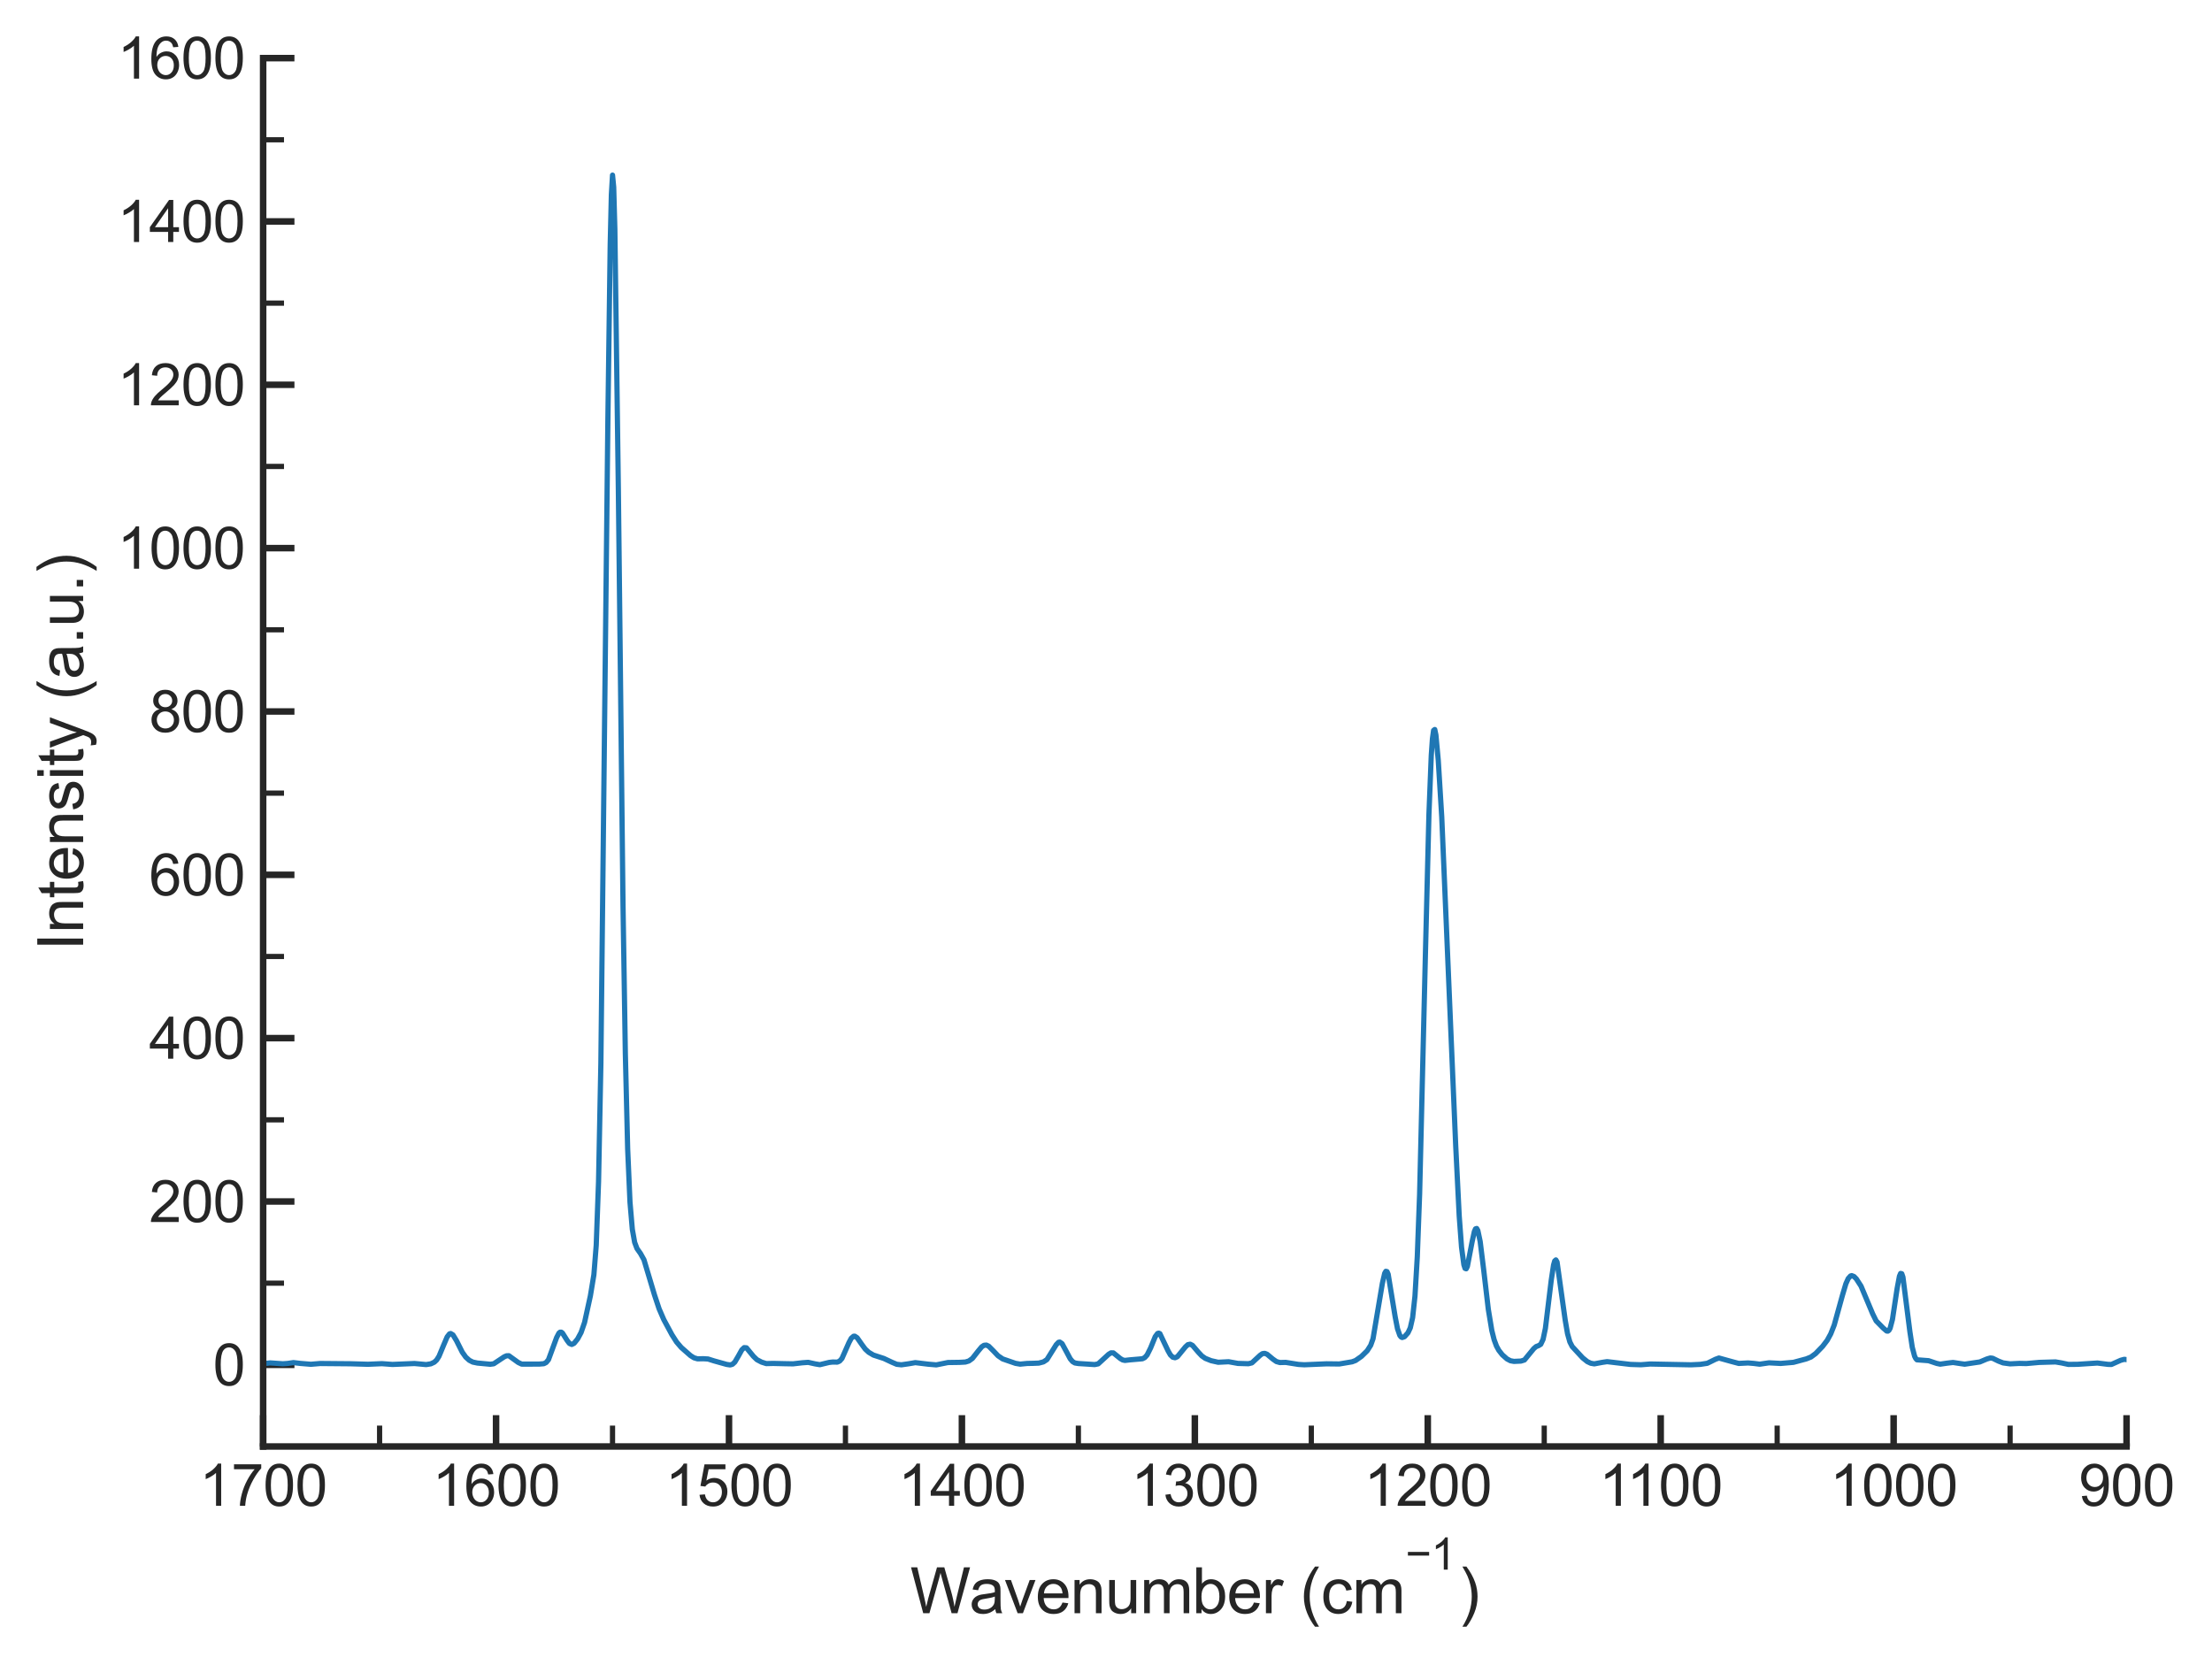 <?xml version="1.0" encoding="utf-8" standalone="no"?>
<!DOCTYPE svg PUBLIC "-//W3C//DTD SVG 1.1//EN"
  "http://www.w3.org/Graphics/SVG/1.1/DTD/svg11.dtd">
<svg xmlns:xlink="http://www.w3.org/1999/xlink" width="423.925pt" height="319.169pt" viewBox="0 0 423.925 319.169" xmlns="http://www.w3.org/2000/svg" version="1.1">
 <defs>
  <style type="text/css">*{stroke-linejoin: round; stroke-linecap: butt}</style>
 </defs>
 <g id="figure_1">
  <g id="patch_1">
   <path d="M 0 319.169 
L 423.925 319.169 
L 423.925 0 
L 0 0 
z
" style="fill: #ffffff"/>
  </g>
  <g id="axes_1">
   <g id="patch_2">
    <path d="M 50.429 277.249 
L 407.549 277.249 
L 407.549 11.137 
L 50.429 11.137 
z
" style="fill: #ffffff"/>
   </g>
   <g id="matplotlib.axis_1">
    <g id="xtick_1">
     <g id="line2d_1">
      <defs>
       <path id="m5257a12d39" d="M 0 0 
L 0 -6 
" style="stroke: #262626; stroke-width: 1.25"/>
      </defs>
      <g>
       <use xlink:href="#m5257a12d39" x="407.549" y="277.249" style="fill: #262626; stroke: #262626; stroke-width: 1.25"/>
      </g>
     </g>
     <g id="text_1">
      <!-- 900 -->
      <g style="fill: #262626" transform="translate(398.374 288.622) scale(0.11 -0.11)">
       <defs>
        <path id="ArialMT-39" d="M 350 1059 
L 891 1109 
Q 959 728 1153 556 
Q 1347 384 1650 384 
Q 1909 384 2104 503 
Q 2300 622 2425 820 
Q 2550 1019 2634 1356 
Q 2719 1694 2719 2044 
Q 2719 2081 2716 2156 
Q 2547 1888 2255 1720 
Q 1963 1553 1622 1553 
Q 1053 1553 659 1965 
Q 266 2378 266 3053 
Q 266 3750 677 4175 
Q 1088 4600 1706 4600 
Q 2153 4600 2523 4359 
Q 2894 4119 3086 3673 
Q 3278 3228 3278 2384 
Q 3278 1506 3087 986 
Q 2897 466 2520 194 
Q 2144 -78 1638 -78 
Q 1100 -78 759 220 
Q 419 519 350 1059 
z
M 2653 3081 
Q 2653 3566 2395 3850 
Q 2138 4134 1775 4134 
Q 1400 4134 1122 3828 
Q 844 3522 844 3034 
Q 844 2597 1108 2323 
Q 1372 2050 1759 2050 
Q 2150 2050 2401 2323 
Q 2653 2597 2653 3081 
z
" transform="scale(0.016)"/>
        <path id="ArialMT-30" d="M 266 2259 
Q 266 3072 433 3567 
Q 600 4063 929 4331 
Q 1259 4600 1759 4600 
Q 2128 4600 2406 4451 
Q 2684 4303 2865 4023 
Q 3047 3744 3150 3342 
Q 3253 2941 3253 2259 
Q 3253 1453 3087 958 
Q 2922 463 2592 192 
Q 2263 -78 1759 -78 
Q 1097 -78 719 397 
Q 266 969 266 2259 
z
M 844 2259 
Q 844 1131 1108 757 
Q 1372 384 1759 384 
Q 2147 384 2411 759 
Q 2675 1134 2675 2259 
Q 2675 3391 2411 3762 
Q 2147 4134 1753 4134 
Q 1366 4134 1134 3806 
Q 844 3388 844 2259 
z
" transform="scale(0.016)"/>
       </defs>
       <use xlink:href="#ArialMT-39"/>
       <use xlink:href="#ArialMT-30" x="55.615"/>
       <use xlink:href="#ArialMT-30" x="111.23"/>
      </g>
     </g>
    </g>
    <g id="xtick_2">
     <g id="line2d_2">
      <g>
       <use xlink:href="#m5257a12d39" x="362.909" y="277.249" style="fill: #262626; stroke: #262626; stroke-width: 1.25"/>
      </g>
     </g>
     <g id="text_2">
      <!-- 1000 -->
      <g style="fill: #262626" transform="translate(350.675 288.622) scale(0.11 -0.11)">
       <defs>
        <path id="ArialMT-31" d="M 2384 0 
L 1822 0 
L 1822 3584 
Q 1619 3391 1289 3197 
Q 959 3003 697 2906 
L 697 3450 
Q 1169 3672 1522 3987 
Q 1875 4303 2022 4600 
L 2384 4600 
L 2384 0 
z
" transform="scale(0.016)"/>
       </defs>
       <use xlink:href="#ArialMT-31"/>
       <use xlink:href="#ArialMT-30" x="55.615"/>
       <use xlink:href="#ArialMT-30" x="111.23"/>
       <use xlink:href="#ArialMT-30" x="166.846"/>
      </g>
     </g>
    </g>
    <g id="xtick_3">
     <g id="line2d_3">
      <g>
       <use xlink:href="#m5257a12d39" x="318.269" y="277.249" style="fill: #262626; stroke: #262626; stroke-width: 1.25"/>
      </g>
     </g>
     <g id="text_3">
      <!-- 1100 -->
      <g style="fill: #262626" transform="translate(306.441 288.622) scale(0.11 -0.11)">
       <use xlink:href="#ArialMT-31"/>
       <use xlink:href="#ArialMT-31" x="48.24"/>
       <use xlink:href="#ArialMT-30" x="103.855"/>
       <use xlink:href="#ArialMT-30" x="159.471"/>
      </g>
     </g>
    </g>
    <g id="xtick_4">
     <g id="line2d_4">
      <g>
       <use xlink:href="#m5257a12d39" x="273.629" y="277.249" style="fill: #262626; stroke: #262626; stroke-width: 1.25"/>
      </g>
     </g>
     <g id="text_4">
      <!-- 1200 -->
      <g style="fill: #262626" transform="translate(261.395 288.622) scale(0.11 -0.11)">
       <defs>
        <path id="ArialMT-32" d="M 3222 541 
L 3222 0 
L 194 0 
Q 188 203 259 391 
Q 375 700 629 1000 
Q 884 1300 1366 1694 
Q 2113 2306 2375 2664 
Q 2638 3022 2638 3341 
Q 2638 3675 2398 3904 
Q 2159 4134 1775 4134 
Q 1369 4134 1125 3890 
Q 881 3647 878 3216 
L 300 3275 
Q 359 3922 746 4261 
Q 1134 4600 1788 4600 
Q 2447 4600 2831 4234 
Q 3216 3869 3216 3328 
Q 3216 3053 3103 2787 
Q 2991 2522 2730 2228 
Q 2469 1934 1863 1422 
Q 1356 997 1212 845 
Q 1069 694 975 541 
L 3222 541 
z
" transform="scale(0.016)"/>
       </defs>
       <use xlink:href="#ArialMT-31"/>
       <use xlink:href="#ArialMT-32" x="55.615"/>
       <use xlink:href="#ArialMT-30" x="111.23"/>
       <use xlink:href="#ArialMT-30" x="166.846"/>
      </g>
     </g>
    </g>
    <g id="xtick_5">
     <g id="line2d_5">
      <g>
       <use xlink:href="#m5257a12d39" x="228.989" y="277.249" style="fill: #262626; stroke: #262626; stroke-width: 1.25"/>
      </g>
     </g>
     <g id="text_5">
      <!-- 1300 -->
      <g style="fill: #262626" transform="translate(216.755 288.622) scale(0.11 -0.11)">
       <defs>
        <path id="ArialMT-33" d="M 269 1209 
L 831 1284 
Q 928 806 1161 595 
Q 1394 384 1728 384 
Q 2125 384 2398 659 
Q 2672 934 2672 1341 
Q 2672 1728 2419 1979 
Q 2166 2231 1775 2231 
Q 1616 2231 1378 2169 
L 1441 2663 
Q 1497 2656 1531 2656 
Q 1891 2656 2178 2843 
Q 2466 3031 2466 3422 
Q 2466 3731 2256 3934 
Q 2047 4138 1716 4138 
Q 1388 4138 1169 3931 
Q 950 3725 888 3313 
L 325 3413 
Q 428 3978 793 4289 
Q 1159 4600 1703 4600 
Q 2078 4600 2393 4439 
Q 2709 4278 2876 4000 
Q 3044 3722 3044 3409 
Q 3044 3113 2884 2869 
Q 2725 2625 2413 2481 
Q 2819 2388 3044 2092 
Q 3269 1797 3269 1353 
Q 3269 753 2831 336 
Q 2394 -81 1725 -81 
Q 1122 -81 723 278 
Q 325 638 269 1209 
z
" transform="scale(0.016)"/>
       </defs>
       <use xlink:href="#ArialMT-31"/>
       <use xlink:href="#ArialMT-33" x="55.615"/>
       <use xlink:href="#ArialMT-30" x="111.23"/>
       <use xlink:href="#ArialMT-30" x="166.846"/>
      </g>
     </g>
    </g>
    <g id="xtick_6">
     <g id="line2d_6">
      <g>
       <use xlink:href="#m5257a12d39" x="184.349" y="277.249" style="fill: #262626; stroke: #262626; stroke-width: 1.25"/>
      </g>
     </g>
     <g id="text_6">
      <!-- 1400 -->
      <g style="fill: #262626" transform="translate(172.115 288.622) scale(0.11 -0.11)">
       <defs>
        <path id="ArialMT-34" d="M 2069 0 
L 2069 1097 
L 81 1097 
L 81 1613 
L 2172 4581 
L 2631 4581 
L 2631 1613 
L 3250 1613 
L 3250 1097 
L 2631 1097 
L 2631 0 
L 2069 0 
z
M 2069 1613 
L 2069 3678 
L 634 1613 
L 2069 1613 
z
" transform="scale(0.016)"/>
       </defs>
       <use xlink:href="#ArialMT-31"/>
       <use xlink:href="#ArialMT-34" x="55.615"/>
       <use xlink:href="#ArialMT-30" x="111.23"/>
       <use xlink:href="#ArialMT-30" x="166.846"/>
      </g>
     </g>
    </g>
    <g id="xtick_7">
     <g id="line2d_7">
      <g>
       <use xlink:href="#m5257a12d39" x="139.709" y="277.249" style="fill: #262626; stroke: #262626; stroke-width: 1.25"/>
      </g>
     </g>
     <g id="text_7">
      <!-- 1500 -->
      <g style="fill: #262626" transform="translate(127.475 288.622) scale(0.11 -0.11)">
       <defs>
        <path id="ArialMT-35" d="M 266 1200 
L 856 1250 
Q 922 819 1161 601 
Q 1400 384 1738 384 
Q 2144 384 2425 690 
Q 2706 997 2706 1503 
Q 2706 1984 2436 2262 
Q 2166 2541 1728 2541 
Q 1456 2541 1237 2417 
Q 1019 2294 894 2097 
L 366 2166 
L 809 4519 
L 3088 4519 
L 3088 3981 
L 1259 3981 
L 1013 2750 
Q 1425 3038 1878 3038 
Q 2478 3038 2890 2622 
Q 3303 2206 3303 1553 
Q 3303 931 2941 478 
Q 2500 -78 1738 -78 
Q 1113 -78 717 272 
Q 322 622 266 1200 
z
" transform="scale(0.016)"/>
       </defs>
       <use xlink:href="#ArialMT-31"/>
       <use xlink:href="#ArialMT-35" x="55.615"/>
       <use xlink:href="#ArialMT-30" x="111.23"/>
       <use xlink:href="#ArialMT-30" x="166.846"/>
      </g>
     </g>
    </g>
    <g id="xtick_8">
     <g id="line2d_8">
      <g>
       <use xlink:href="#m5257a12d39" x="95.069" y="277.249" style="fill: #262626; stroke: #262626; stroke-width: 1.25"/>
      </g>
     </g>
     <g id="text_8">
      <!-- 1600 -->
      <g style="fill: #262626" transform="translate(82.835 288.622) scale(0.11 -0.11)">
       <defs>
        <path id="ArialMT-36" d="M 3184 3459 
L 2625 3416 
Q 2550 3747 2413 3897 
Q 2184 4138 1850 4138 
Q 1581 4138 1378 3988 
Q 1113 3794 959 3422 
Q 806 3050 800 2363 
Q 1003 2672 1297 2822 
Q 1591 2972 1913 2972 
Q 2475 2972 2870 2558 
Q 3266 2144 3266 1488 
Q 3266 1056 3080 686 
Q 2894 316 2569 119 
Q 2244 -78 1831 -78 
Q 1128 -78 684 439 
Q 241 956 241 2144 
Q 241 3472 731 4075 
Q 1159 4600 1884 4600 
Q 2425 4600 2770 4297 
Q 3116 3994 3184 3459 
z
M 888 1484 
Q 888 1194 1011 928 
Q 1134 663 1356 523 
Q 1578 384 1822 384 
Q 2178 384 2434 671 
Q 2691 959 2691 1453 
Q 2691 1928 2437 2201 
Q 2184 2475 1800 2475 
Q 1419 2475 1153 2201 
Q 888 1928 888 1484 
z
" transform="scale(0.016)"/>
       </defs>
       <use xlink:href="#ArialMT-31"/>
       <use xlink:href="#ArialMT-36" x="55.615"/>
       <use xlink:href="#ArialMT-30" x="111.23"/>
       <use xlink:href="#ArialMT-30" x="166.846"/>
      </g>
     </g>
    </g>
    <g id="xtick_9">
     <g id="line2d_9">
      <g>
       <use xlink:href="#m5257a12d39" x="50.429" y="277.249" style="fill: #262626; stroke: #262626; stroke-width: 1.25"/>
      </g>
     </g>
     <g id="text_9">
      <!-- 1700 -->
      <g style="fill: #262626" transform="translate(38.195 288.622) scale(0.11 -0.11)">
       <defs>
        <path id="ArialMT-37" d="M 303 3981 
L 303 4522 
L 3269 4522 
L 3269 4084 
Q 2831 3619 2401 2847 
Q 1972 2075 1738 1259 
Q 1569 684 1522 0 
L 944 0 
Q 953 541 1156 1306 
Q 1359 2072 1739 2783 
Q 2119 3494 2547 3981 
L 303 3981 
z
" transform="scale(0.016)"/>
       </defs>
       <use xlink:href="#ArialMT-31"/>
       <use xlink:href="#ArialMT-37" x="55.615"/>
       <use xlink:href="#ArialMT-30" x="111.23"/>
       <use xlink:href="#ArialMT-30" x="166.846"/>
      </g>
     </g>
    </g>
    <g id="xtick_10">
     <g id="line2d_10">
      <defs>
       <path id="me7b16229be" d="M 0 0 
L 0 -4 
" style="stroke: #262626"/>
      </defs>
      <g>
       <use xlink:href="#me7b16229be" x="385.229" y="277.249" style="fill: #262626; stroke: #262626"/>
      </g>
     </g>
    </g>
    <g id="xtick_11">
     <g id="line2d_11">
      <g>
       <use xlink:href="#me7b16229be" x="340.589" y="277.249" style="fill: #262626; stroke: #262626"/>
      </g>
     </g>
    </g>
    <g id="xtick_12">
     <g id="line2d_12">
      <g>
       <use xlink:href="#me7b16229be" x="295.949" y="277.249" style="fill: #262626; stroke: #262626"/>
      </g>
     </g>
    </g>
    <g id="xtick_13">
     <g id="line2d_13">
      <g>
       <use xlink:href="#me7b16229be" x="251.309" y="277.249" style="fill: #262626; stroke: #262626"/>
      </g>
     </g>
    </g>
    <g id="xtick_14">
     <g id="line2d_14">
      <g>
       <use xlink:href="#me7b16229be" x="206.669" y="277.249" style="fill: #262626; stroke: #262626"/>
      </g>
     </g>
    </g>
    <g id="xtick_15">
     <g id="line2d_15">
      <g>
       <use xlink:href="#me7b16229be" x="162.029" y="277.249" style="fill: #262626; stroke: #262626"/>
      </g>
     </g>
    </g>
    <g id="xtick_16">
     <g id="line2d_16">
      <g>
       <use xlink:href="#me7b16229be" x="117.389" y="277.249" style="fill: #262626; stroke: #262626"/>
      </g>
     </g>
    </g>
    <g id="xtick_17">
     <g id="line2d_17">
      <g>
       <use xlink:href="#me7b16229be" x="72.749" y="277.249" style="fill: #262626; stroke: #262626"/>
      </g>
     </g>
    </g>
    <g id="text_10">
     <!-- Wavenumber ($\mathregular{cm^{-1}}$) -->
     <g style="fill: #262626" transform="translate(174.449 309.329) scale(0.12 -0.12)">
      <defs>
       <path id="ArialMT-57" d="M 1294 0 
L 78 4581 
L 700 4581 
L 1397 1578 
Q 1509 1106 1591 641 
Q 1766 1375 1797 1488 
L 2669 4581 
L 3400 4581 
L 4056 2263 
Q 4303 1400 4413 641 
Q 4500 1075 4641 1638 
L 5359 4581 
L 5969 4581 
L 4713 0 
L 4128 0 
L 3163 3491 
Q 3041 3928 3019 4028 
Q 2947 3713 2884 3491 
L 1913 0 
L 1294 0 
z
" transform="scale(0.016)"/>
       <path id="ArialMT-61" d="M 2588 409 
Q 2275 144 1986 34 
Q 1697 -75 1366 -75 
Q 819 -75 525 192 
Q 231 459 231 875 
Q 231 1119 342 1320 
Q 453 1522 633 1644 
Q 813 1766 1038 1828 
Q 1203 1872 1538 1913 
Q 2219 1994 2541 2106 
Q 2544 2222 2544 2253 
Q 2544 2597 2384 2738 
Q 2169 2928 1744 2928 
Q 1347 2928 1158 2789 
Q 969 2650 878 2297 
L 328 2372 
Q 403 2725 575 2942 
Q 747 3159 1072 3276 
Q 1397 3394 1825 3394 
Q 2250 3394 2515 3294 
Q 2781 3194 2906 3042 
Q 3031 2891 3081 2659 
Q 3109 2516 3109 2141 
L 3109 1391 
Q 3109 606 3145 398 
Q 3181 191 3288 0 
L 2700 0 
Q 2613 175 2588 409 
z
M 2541 1666 
Q 2234 1541 1622 1453 
Q 1275 1403 1131 1340 
Q 988 1278 909 1158 
Q 831 1038 831 891 
Q 831 666 1001 516 
Q 1172 366 1500 366 
Q 1825 366 2078 508 
Q 2331 650 2450 897 
Q 2541 1088 2541 1459 
L 2541 1666 
z
" transform="scale(0.016)"/>
       <path id="ArialMT-76" d="M 1344 0 
L 81 3319 
L 675 3319 
L 1388 1331 
Q 1503 1009 1600 663 
Q 1675 925 1809 1294 
L 2547 3319 
L 3125 3319 
L 1869 0 
L 1344 0 
z
" transform="scale(0.016)"/>
       <path id="ArialMT-65" d="M 2694 1069 
L 3275 997 
Q 3138 488 2766 206 
Q 2394 -75 1816 -75 
Q 1088 -75 661 373 
Q 234 822 234 1631 
Q 234 2469 665 2931 
Q 1097 3394 1784 3394 
Q 2450 3394 2872 2941 
Q 3294 2488 3294 1666 
Q 3294 1616 3291 1516 
L 816 1516 
Q 847 969 1125 678 
Q 1403 388 1819 388 
Q 2128 388 2347 550 
Q 2566 713 2694 1069 
z
M 847 1978 
L 2700 1978 
Q 2663 2397 2488 2606 
Q 2219 2931 1791 2931 
Q 1403 2931 1139 2672 
Q 875 2413 847 1978 
z
" transform="scale(0.016)"/>
       <path id="ArialMT-6e" d="M 422 0 
L 422 3319 
L 928 3319 
L 928 2847 
Q 1294 3394 1984 3394 
Q 2284 3394 2536 3286 
Q 2788 3178 2913 3003 
Q 3038 2828 3088 2588 
Q 3119 2431 3119 2041 
L 3119 0 
L 2556 0 
L 2556 2019 
Q 2556 2363 2490 2533 
Q 2425 2703 2258 2804 
Q 2091 2906 1866 2906 
Q 1506 2906 1245 2678 
Q 984 2450 984 1813 
L 984 0 
L 422 0 
z
" transform="scale(0.016)"/>
       <path id="ArialMT-75" d="M 2597 0 
L 2597 488 
Q 2209 -75 1544 -75 
Q 1250 -75 995 37 
Q 741 150 617 320 
Q 494 491 444 738 
Q 409 903 409 1263 
L 409 3319 
L 972 3319 
L 972 1478 
Q 972 1038 1006 884 
Q 1059 663 1231 536 
Q 1403 409 1656 409 
Q 1909 409 2131 539 
Q 2353 669 2445 892 
Q 2538 1116 2538 1541 
L 2538 3319 
L 3100 3319 
L 3100 0 
L 2597 0 
z
" transform="scale(0.016)"/>
       <path id="ArialMT-6d" d="M 422 0 
L 422 3319 
L 925 3319 
L 925 2853 
Q 1081 3097 1340 3245 
Q 1600 3394 1931 3394 
Q 2300 3394 2536 3241 
Q 2772 3088 2869 2813 
Q 3263 3394 3894 3394 
Q 4388 3394 4653 3120 
Q 4919 2847 4919 2278 
L 4919 0 
L 4359 0 
L 4359 2091 
Q 4359 2428 4304 2576 
Q 4250 2725 4106 2815 
Q 3963 2906 3769 2906 
Q 3419 2906 3187 2673 
Q 2956 2441 2956 1928 
L 2956 0 
L 2394 0 
L 2394 2156 
Q 2394 2531 2256 2718 
Q 2119 2906 1806 2906 
Q 1569 2906 1367 2781 
Q 1166 2656 1075 2415 
Q 984 2175 984 1722 
L 984 0 
L 422 0 
z
" transform="scale(0.016)"/>
       <path id="ArialMT-62" d="M 941 0 
L 419 0 
L 419 4581 
L 981 4581 
L 981 2947 
Q 1338 3394 1891 3394 
Q 2197 3394 2470 3270 
Q 2744 3147 2920 2923 
Q 3097 2700 3197 2384 
Q 3297 2069 3297 1709 
Q 3297 856 2875 390 
Q 2453 -75 1863 -75 
Q 1275 -75 941 416 
L 941 0 
z
M 934 1684 
Q 934 1088 1097 822 
Q 1363 388 1816 388 
Q 2184 388 2453 708 
Q 2722 1028 2722 1663 
Q 2722 2313 2464 2622 
Q 2206 2931 1841 2931 
Q 1472 2931 1203 2611 
Q 934 2291 934 1684 
z
" transform="scale(0.016)"/>
       <path id="ArialMT-72" d="M 416 0 
L 416 3319 
L 922 3319 
L 922 2816 
Q 1116 3169 1280 3281 
Q 1444 3394 1641 3394 
Q 1925 3394 2219 3213 
L 2025 2691 
Q 1819 2813 1613 2813 
Q 1428 2813 1281 2702 
Q 1134 2591 1072 2394 
Q 978 2094 978 1738 
L 978 0 
L 416 0 
z
" transform="scale(0.016)"/>
       <path id="ArialMT-20" transform="scale(0.016)"/>
       <path id="ArialMT-28" d="M 1497 -1347 
Q 1031 -759 709 28 
Q 388 816 388 1659 
Q 388 2403 628 3084 
Q 909 3875 1497 4659 
L 1900 4659 
Q 1522 4009 1400 3731 
Q 1209 3300 1100 2831 
Q 966 2247 966 1656 
Q 966 153 1900 -1347 
L 1497 -1347 
z
" transform="scale(0.016)"/>
       <path id="ArialMT-63" d="M 2588 1216 
L 3141 1144 
Q 3050 572 2676 248 
Q 2303 -75 1759 -75 
Q 1078 -75 664 370 
Q 250 816 250 1647 
Q 250 2184 428 2587 
Q 606 2991 970 3192 
Q 1334 3394 1763 3394 
Q 2303 3394 2647 3120 
Q 2991 2847 3088 2344 
L 2541 2259 
Q 2463 2594 2264 2762 
Q 2066 2931 1784 2931 
Q 1359 2931 1093 2626 
Q 828 2322 828 1663 
Q 828 994 1084 691 
Q 1341 388 1753 388 
Q 2084 388 2306 591 
Q 2528 794 2588 1216 
z
" transform="scale(0.016)"/>
       <path id="ArialMT-2212" d="M 3381 1997 
L 356 1997 
L 356 2522 
L 3381 2522 
L 3381 1997 
z
" transform="scale(0.016)"/>
       <path id="ArialMT-29" d="M 791 -1347 
L 388 -1347 
Q 1322 153 1322 1656 
Q 1322 2244 1188 2822 
Q 1081 3291 891 3722 
Q 769 4003 388 4659 
L 791 4659 
Q 1378 3875 1659 3084 
Q 1900 2403 1900 1659 
Q 1900 816 1576 28 
Q 1253 -759 791 -1347 
z
" transform="scale(0.016)"/>
      </defs>
      <use xlink:href="#ArialMT-57" transform="translate(0 0.994)"/>
      <use xlink:href="#ArialMT-61" transform="translate(94.385 0.994)"/>
      <use xlink:href="#ArialMT-76" transform="translate(150 0.994)"/>
      <use xlink:href="#ArialMT-65" transform="translate(200 0.994)"/>
      <use xlink:href="#ArialMT-6e" transform="translate(255.615 0.994)"/>
      <use xlink:href="#ArialMT-75" transform="translate(311.23 0.994)"/>
      <use xlink:href="#ArialMT-6d" transform="translate(366.846 0.994)"/>
      <use xlink:href="#ArialMT-62" transform="translate(450.146 0.994)"/>
      <use xlink:href="#ArialMT-65" transform="translate(505.762 0.994)"/>
      <use xlink:href="#ArialMT-72" transform="translate(561.377 0.994)"/>
      <use xlink:href="#ArialMT-20" transform="translate(594.678 0.994)"/>
      <use xlink:href="#ArialMT-28" transform="translate(622.461 0.994)"/>
      <use xlink:href="#ArialMT-63" transform="translate(655.762 0.994)"/>
      <use xlink:href="#ArialMT-6d" transform="translate(705.762 0.994)"/>
      <use xlink:href="#ArialMT-2212" transform="translate(790.805 70.688) scale(0.7)"/>
      <use xlink:href="#ArialMT-31" transform="translate(831.684 70.688) scale(0.7)"/>
      <use xlink:href="#ArialMT-29" transform="translate(875.593 0.994)"/>
     </g>
    </g>
   </g>
   <g id="matplotlib.axis_2">
    <g id="ytick_1">
     <g id="line2d_18">
      <defs>
       <path id="md43aa1a810" d="M 0 0 
L 6 0 
" style="stroke: #262626; stroke-width: 1.25"/>
      </defs>
      <g>
       <use xlink:href="#md43aa1a810" x="50.429" y="261.595" style="fill: #262626; stroke: #262626; stroke-width: 1.25"/>
      </g>
     </g>
     <g id="text_11">
      <!-- 0 -->
      <g style="fill: #262626" transform="translate(40.812 265.532) scale(0.11 -0.11)">
       <use xlink:href="#ArialMT-30"/>
      </g>
     </g>
    </g>
    <g id="ytick_2">
     <g id="line2d_19">
      <g>
       <use xlink:href="#md43aa1a810" x="50.429" y="230.288" style="fill: #262626; stroke: #262626; stroke-width: 1.25"/>
      </g>
     </g>
     <g id="text_12">
      <!-- 200 -->
      <g style="fill: #262626" transform="translate(28.578 234.225) scale(0.11 -0.11)">
       <use xlink:href="#ArialMT-32"/>
       <use xlink:href="#ArialMT-30" x="55.615"/>
       <use xlink:href="#ArialMT-30" x="111.23"/>
      </g>
     </g>
    </g>
    <g id="ytick_3">
     <g id="line2d_20">
      <g>
       <use xlink:href="#md43aa1a810" x="50.429" y="198.981" style="fill: #262626; stroke: #262626; stroke-width: 1.25"/>
      </g>
     </g>
     <g id="text_13">
      <!-- 400 -->
      <g style="fill: #262626" transform="translate(28.578 202.917) scale(0.11 -0.11)">
       <use xlink:href="#ArialMT-34"/>
       <use xlink:href="#ArialMT-30" x="55.615"/>
       <use xlink:href="#ArialMT-30" x="111.23"/>
      </g>
     </g>
    </g>
    <g id="ytick_4">
     <g id="line2d_21">
      <g>
       <use xlink:href="#md43aa1a810" x="50.429" y="167.673" style="fill: #262626; stroke: #262626; stroke-width: 1.25"/>
      </g>
     </g>
     <g id="text_14">
      <!-- 600 -->
      <g style="fill: #262626" transform="translate(28.578 171.61) scale(0.11 -0.11)">
       <use xlink:href="#ArialMT-36"/>
       <use xlink:href="#ArialMT-30" x="55.615"/>
       <use xlink:href="#ArialMT-30" x="111.23"/>
      </g>
     </g>
    </g>
    <g id="ytick_5">
     <g id="line2d_22">
      <g>
       <use xlink:href="#md43aa1a810" x="50.429" y="136.366" style="fill: #262626; stroke: #262626; stroke-width: 1.25"/>
      </g>
     </g>
     <g id="text_15">
      <!-- 800 -->
      <g style="fill: #262626" transform="translate(28.578 140.303) scale(0.11 -0.11)">
       <defs>
        <path id="ArialMT-38" d="M 1131 2484 
Q 781 2613 612 2850 
Q 444 3088 444 3419 
Q 444 3919 803 4259 
Q 1163 4600 1759 4600 
Q 2359 4600 2725 4251 
Q 3091 3903 3091 3403 
Q 3091 3084 2923 2848 
Q 2756 2613 2416 2484 
Q 2838 2347 3058 2040 
Q 3278 1734 3278 1309 
Q 3278 722 2862 322 
Q 2447 -78 1769 -78 
Q 1091 -78 675 323 
Q 259 725 259 1325 
Q 259 1772 486 2073 
Q 713 2375 1131 2484 
z
M 1019 3438 
Q 1019 3113 1228 2906 
Q 1438 2700 1772 2700 
Q 2097 2700 2305 2904 
Q 2513 3109 2513 3406 
Q 2513 3716 2298 3927 
Q 2084 4138 1766 4138 
Q 1444 4138 1231 3931 
Q 1019 3725 1019 3438 
z
M 838 1322 
Q 838 1081 952 856 
Q 1066 631 1291 507 
Q 1516 384 1775 384 
Q 2178 384 2440 643 
Q 2703 903 2703 1303 
Q 2703 1709 2433 1975 
Q 2163 2241 1756 2241 
Q 1359 2241 1098 1978 
Q 838 1716 838 1322 
z
" transform="scale(0.016)"/>
       </defs>
       <use xlink:href="#ArialMT-38"/>
       <use xlink:href="#ArialMT-30" x="55.615"/>
       <use xlink:href="#ArialMT-30" x="111.23"/>
      </g>
     </g>
    </g>
    <g id="ytick_6">
     <g id="line2d_23">
      <g>
       <use xlink:href="#md43aa1a810" x="50.429" y="105.059" style="fill: #262626; stroke: #262626; stroke-width: 1.25"/>
      </g>
     </g>
     <g id="text_16">
      <!-- 1000 -->
      <g style="fill: #262626" transform="translate(22.461 108.995) scale(0.11 -0.11)">
       <use xlink:href="#ArialMT-31"/>
       <use xlink:href="#ArialMT-30" x="55.615"/>
       <use xlink:href="#ArialMT-30" x="111.23"/>
       <use xlink:href="#ArialMT-30" x="166.846"/>
      </g>
     </g>
    </g>
    <g id="ytick_7">
     <g id="line2d_24">
      <g>
       <use xlink:href="#md43aa1a810" x="50.429" y="73.751" style="fill: #262626; stroke: #262626; stroke-width: 1.25"/>
      </g>
     </g>
     <g id="text_17">
      <!-- 1200 -->
      <g style="fill: #262626" transform="translate(22.461 77.688) scale(0.11 -0.11)">
       <use xlink:href="#ArialMT-31"/>
       <use xlink:href="#ArialMT-32" x="55.615"/>
       <use xlink:href="#ArialMT-30" x="111.23"/>
       <use xlink:href="#ArialMT-30" x="166.846"/>
      </g>
     </g>
    </g>
    <g id="ytick_8">
     <g id="line2d_25">
      <g>
       <use xlink:href="#md43aa1a810" x="50.429" y="42.444" style="fill: #262626; stroke: #262626; stroke-width: 1.25"/>
      </g>
     </g>
     <g id="text_18">
      <!-- 1400 -->
      <g style="fill: #262626" transform="translate(22.461 46.381) scale(0.11 -0.11)">
       <use xlink:href="#ArialMT-31"/>
       <use xlink:href="#ArialMT-34" x="55.615"/>
       <use xlink:href="#ArialMT-30" x="111.23"/>
       <use xlink:href="#ArialMT-30" x="166.846"/>
      </g>
     </g>
    </g>
    <g id="ytick_9">
     <g id="line2d_26">
      <g>
       <use xlink:href="#md43aa1a810" x="50.429" y="11.137" style="fill: #262626; stroke: #262626; stroke-width: 1.25"/>
      </g>
     </g>
     <g id="text_19">
      <!-- 1600 -->
      <g style="fill: #262626" transform="translate(22.461 15.074) scale(0.11 -0.11)">
       <use xlink:href="#ArialMT-31"/>
       <use xlink:href="#ArialMT-36" x="55.615"/>
       <use xlink:href="#ArialMT-30" x="111.23"/>
       <use xlink:href="#ArialMT-30" x="166.846"/>
      </g>
     </g>
    </g>
    <g id="ytick_10">
     <g id="line2d_27">
      <defs>
       <path id="mf8f34bd338" d="M 0 0 
L 4 0 
" style="stroke: #262626"/>
      </defs>
      <g>
       <use xlink:href="#mf8f34bd338" x="50.429" y="245.942" style="fill: #262626; stroke: #262626"/>
      </g>
     </g>
    </g>
    <g id="ytick_11">
     <g id="line2d_28">
      <g>
       <use xlink:href="#mf8f34bd338" x="50.429" y="214.634" style="fill: #262626; stroke: #262626"/>
      </g>
     </g>
    </g>
    <g id="ytick_12">
     <g id="line2d_29">
      <g>
       <use xlink:href="#mf8f34bd338" x="50.429" y="183.327" style="fill: #262626; stroke: #262626"/>
      </g>
     </g>
    </g>
    <g id="ytick_13">
     <g id="line2d_30">
      <g>
       <use xlink:href="#mf8f34bd338" x="50.429" y="152.02" style="fill: #262626; stroke: #262626"/>
      </g>
     </g>
    </g>
    <g id="ytick_14">
     <g id="line2d_31">
      <g>
       <use xlink:href="#mf8f34bd338" x="50.429" y="120.712" style="fill: #262626; stroke: #262626"/>
      </g>
     </g>
    </g>
    <g id="ytick_15">
     <g id="line2d_32">
      <g>
       <use xlink:href="#mf8f34bd338" x="50.429" y="89.405" style="fill: #262626; stroke: #262626"/>
      </g>
     </g>
    </g>
    <g id="ytick_16">
     <g id="line2d_33">
      <g>
       <use xlink:href="#mf8f34bd338" x="50.429" y="58.098" style="fill: #262626; stroke: #262626"/>
      </g>
     </g>
    </g>
    <g id="ytick_17">
     <g id="line2d_34">
      <g>
       <use xlink:href="#mf8f34bd338" x="50.429" y="26.79" style="fill: #262626; stroke: #262626"/>
      </g>
     </g>
    </g>
    <g id="text_20">
     <!-- Intensity (a.u.) -->
     <g style="fill: #262626" transform="translate(15.936 182.206) rotate(-90) scale(0.12 -0.12)">
      <defs>
       <path id="ArialMT-49" d="M 597 0 
L 597 4581 
L 1203 4581 
L 1203 0 
L 597 0 
z
" transform="scale(0.016)"/>
       <path id="ArialMT-74" d="M 1650 503 
L 1731 6 
Q 1494 -44 1306 -44 
Q 1000 -44 831 53 
Q 663 150 594 308 
Q 525 466 525 972 
L 525 2881 
L 113 2881 
L 113 3319 
L 525 3319 
L 525 4141 
L 1084 4478 
L 1084 3319 
L 1650 3319 
L 1650 2881 
L 1084 2881 
L 1084 941 
Q 1084 700 1114 631 
Q 1144 563 1211 522 
Q 1278 481 1403 481 
Q 1497 481 1650 503 
z
" transform="scale(0.016)"/>
       <path id="ArialMT-73" d="M 197 991 
L 753 1078 
Q 800 744 1014 566 
Q 1228 388 1613 388 
Q 2000 388 2187 545 
Q 2375 703 2375 916 
Q 2375 1106 2209 1216 
Q 2094 1291 1634 1406 
Q 1016 1563 777 1677 
Q 538 1791 414 1992 
Q 291 2194 291 2438 
Q 291 2659 392 2848 
Q 494 3038 669 3163 
Q 800 3259 1026 3326 
Q 1253 3394 1513 3394 
Q 1903 3394 2198 3281 
Q 2494 3169 2634 2976 
Q 2775 2784 2828 2463 
L 2278 2388 
Q 2241 2644 2061 2787 
Q 1881 2931 1553 2931 
Q 1166 2931 1000 2803 
Q 834 2675 834 2503 
Q 834 2394 903 2306 
Q 972 2216 1119 2156 
Q 1203 2125 1616 2013 
Q 2213 1853 2448 1751 
Q 2684 1650 2818 1456 
Q 2953 1263 2953 975 
Q 2953 694 2789 445 
Q 2625 197 2315 61 
Q 2006 -75 1616 -75 
Q 969 -75 630 194 
Q 291 463 197 991 
z
" transform="scale(0.016)"/>
       <path id="ArialMT-69" d="M 425 3934 
L 425 4581 
L 988 4581 
L 988 3934 
L 425 3934 
z
M 425 0 
L 425 3319 
L 988 3319 
L 988 0 
L 425 0 
z
" transform="scale(0.016)"/>
       <path id="ArialMT-79" d="M 397 -1278 
L 334 -750 
Q 519 -800 656 -800 
Q 844 -800 956 -737 
Q 1069 -675 1141 -563 
Q 1194 -478 1313 -144 
Q 1328 -97 1363 -6 
L 103 3319 
L 709 3319 
L 1400 1397 
Q 1534 1031 1641 628 
Q 1738 1016 1872 1384 
L 2581 3319 
L 3144 3319 
L 1881 -56 
Q 1678 -603 1566 -809 
Q 1416 -1088 1222 -1217 
Q 1028 -1347 759 -1347 
Q 597 -1347 397 -1278 
z
" transform="scale(0.016)"/>
       <path id="ArialMT-2e" d="M 581 0 
L 581 641 
L 1222 641 
L 1222 0 
L 581 0 
z
" transform="scale(0.016)"/>
      </defs>
      <use xlink:href="#ArialMT-49"/>
      <use xlink:href="#ArialMT-6e" x="27.783"/>
      <use xlink:href="#ArialMT-74" x="83.398"/>
      <use xlink:href="#ArialMT-65" x="111.182"/>
      <use xlink:href="#ArialMT-6e" x="166.797"/>
      <use xlink:href="#ArialMT-73" x="222.412"/>
      <use xlink:href="#ArialMT-69" x="272.412"/>
      <use xlink:href="#ArialMT-74" x="294.629"/>
      <use xlink:href="#ArialMT-79" x="322.412"/>
      <use xlink:href="#ArialMT-20" x="372.412"/>
      <use xlink:href="#ArialMT-28" x="400.195"/>
      <use xlink:href="#ArialMT-61" x="433.496"/>
      <use xlink:href="#ArialMT-2e" x="489.111"/>
      <use xlink:href="#ArialMT-75" x="516.895"/>
      <use xlink:href="#ArialMT-2e" x="572.51"/>
      <use xlink:href="#ArialMT-29" x="600.293"/>
     </g>
    </g>
   </g>
   <g id="PolyCollection_1"/>
   <g id="line2d_35">
    <path d="M 407.773 260.634 
L 407.103 260.541 
L 406.433 260.723 
L 404.648 261.528 
L 403.978 261.508 
L 401.969 261.251 
L 398.175 261.498 
L 396.389 261.516 
L 395.05 261.228 
L 393.934 261.04 
L 390.809 261.132 
L 388.354 261.352 
L 387.015 261.323 
L 385.229 261.411 
L 383.89 261.228 
L 382.997 260.881 
L 381.881 260.337 
L 381.435 260.284 
L 380.765 260.481 
L 379.426 261.046 
L 376.525 261.475 
L 375.632 261.347 
L 374.293 261.144 
L 373.177 261.274 
L 371.837 261.468 
L 371.168 261.327 
L 369.605 260.803 
L 367.373 260.632 
L 367.15 260.381 
L 366.927 259.935 
L 366.481 258.231 
L 366.034 255.3 
L 364.695 244.78 
L 364.472 244.136 
L 364.249 244.082 
L 364.025 244.6 
L 363.579 246.976 
L 362.686 252.889 
L 362.24 254.578 
L 362.017 254.984 
L 361.793 255.142 
L 361.57 255.113 
L 360.901 254.54 
L 359.561 253.176 
L 358.892 251.82 
L 356.66 246.504 
L 355.767 245.126 
L 355.321 244.669 
L 354.874 244.499 
L 354.651 244.566 
L 354.205 245.062 
L 353.758 246.058 
L 353.089 248.308 
L 351.526 253.97 
L 350.857 255.663 
L 350.187 256.891 
L 349.294 258.064 
L 347.955 259.445 
L 347.062 260.103 
L 346.169 260.461 
L 343.714 261.118 
L 341.259 261.33 
L 339.027 261.212 
L 337.241 261.473 
L 336.125 261.33 
L 335.009 261.238 
L 333.224 261.329 
L 331.885 260.972 
L 329.429 260.291 
L 328.76 260.533 
L 327.197 261.303 
L 325.858 261.509 
L 324.073 261.593 
L 316.261 261.441 
L 314.475 261.582 
L 312.466 261.518 
L 308.002 260.987 
L 307.109 261.118 
L 305.547 261.411 
L 304.877 261.298 
L 304.208 260.982 
L 303.315 260.263 
L 301.306 258.088 
L 300.86 257.214 
L 300.413 255.621 
L 299.967 253.03 
L 298.405 241.876 
L 298.181 241.491 
L 297.958 241.688 
L 297.735 242.459 
L 297.289 245.403 
L 296.173 254.604 
L 295.726 256.721 
L 295.28 257.667 
L 294.833 257.933 
L 294.387 258.103 
L 293.941 258.491 
L 292.155 260.668 
L 291.485 260.878 
L 290.146 260.94 
L 289.477 260.816 
L 288.807 260.462 
L 287.914 259.671 
L 287.245 258.818 
L 286.798 258.003 
L 286.352 256.804 
L 285.905 255.027 
L 285.236 250.985 
L 284.343 243.375 
L 283.673 237.961 
L 283.227 235.855 
L 283.004 235.462 
L 282.781 235.535 
L 282.557 236.046 
L 282.111 238.088 
L 281.218 242.744 
L 280.995 243.191 
L 280.772 243.109 
L 280.549 242.42 
L 280.102 239.073 
L 279.656 233.08 
L 278.986 219.646 
L 276.308 156.578 
L 275.638 145.713 
L 275.192 140.883 
L 274.969 139.824 
L 274.745 139.997 
L 274.522 141.609 
L 274.299 144.804 
L 273.853 156.058 
L 273.183 182.65 
L 272.067 228.862 
L 271.621 240.88 
L 271.174 248.442 
L 270.728 252.537 
L 270.281 254.504 
L 269.835 255.46 
L 269.165 256.212 
L 268.719 256.362 
L 268.496 256.251 
L 268.273 255.958 
L 267.826 254.673 
L 267.38 252.385 
L 266.041 244.232 
L 265.817 243.728 
L 265.594 243.669 
L 265.371 244.058 
L 264.925 245.993 
L 263.139 256.59 
L 262.693 257.843 
L 262.023 258.9 
L 260.907 259.99 
L 259.791 260.767 
L 259.121 261.019 
L 256.666 261.433 
L 255.55 261.419 
L 254.211 261.405 
L 249.97 261.587 
L 248.854 261.52 
L 246.399 261.129 
L 245.283 261.159 
L 244.613 260.969 
L 243.944 260.497 
L 242.828 259.569 
L 242.381 259.393 
L 241.935 259.458 
L 241.489 259.777 
L 239.926 261.223 
L 239.257 261.385 
L 237.248 261.326 
L 235.462 261.003 
L 233.453 261.105 
L 232.114 260.803 
L 230.998 260.36 
L 230.329 259.892 
L 229.659 259.177 
L 228.543 257.869 
L 228.097 257.643 
L 227.65 257.733 
L 227.204 258.136 
L 225.641 260.045 
L 225.195 260.236 
L 224.749 260.131 
L 224.302 259.692 
L 223.856 258.912 
L 222.293 255.626 
L 222.07 255.525 
L 221.847 255.589 
L 221.401 256.185 
L 220.508 258.367 
L 219.838 259.712 
L 219.392 260.207 
L 218.945 260.432 
L 218.053 260.514 
L 216.49 260.646 
L 215.597 260.753 
L 215.151 260.658 
L 214.705 260.39 
L 213.365 259.304 
L 212.919 259.303 
L 212.473 259.571 
L 210.464 261.412 
L 209.794 261.548 
L 208.678 261.475 
L 206.669 261.347 
L 206 261.239 
L 205.553 260.972 
L 205.107 260.442 
L 204.437 259.184 
L 203.545 257.534 
L 203.098 257.232 
L 202.875 257.276 
L 202.429 257.731 
L 200.643 260.592 
L 199.973 261.032 
L 199.081 261.266 
L 197.965 261.311 
L 196.849 261.334 
L 195.509 261.466 
L 194.617 261.313 
L 192.161 260.464 
L 191.269 259.859 
L 190.376 258.919 
L 189.483 258.023 
L 189.037 257.812 
L 188.59 257.85 
L 188.144 258.147 
L 187.474 258.947 
L 186.358 260.37 
L 185.689 260.855 
L 185.019 261.061 
L 183.903 261.123 
L 181.671 261.155 
L 179.439 261.607 
L 177.877 261.473 
L 175.421 261.175 
L 174.082 261.405 
L 172.743 261.593 
L 171.85 261.494 
L 170.957 261.113 
L 169.395 260.38 
L 167.386 259.724 
L 166.493 259.195 
L 165.824 258.582 
L 165.154 257.672 
L 164.261 256.398 
L 163.815 256.107 
L 163.592 256.117 
L 163.145 256.502 
L 162.699 257.339 
L 161.36 260.375 
L 160.913 260.879 
L 160.467 261.077 
L 159.574 261.061 
L 158.905 261.137 
L 157.119 261.569 
L 156.226 261.418 
L 154.887 261.123 
L 153.771 261.203 
L 151.985 261.408 
L 150.423 261.38 
L 148.191 261.328 
L 146.852 261.36 
L 145.959 261.079 
L 145.066 260.611 
L 144.397 259.968 
L 143.057 258.339 
L 142.611 258.302 
L 142.165 258.728 
L 141.495 259.938 
L 140.825 261.076 
L 140.379 261.489 
L 139.933 261.617 
L 139.263 261.519 
L 136.808 260.831 
L 135.692 260.478 
L 134.799 260.427 
L 133.683 260.449 
L 133.013 260.254 
L 132.344 259.837 
L 130.558 258.268 
L 129.665 257.222 
L 128.773 255.825 
L 127.21 252.924 
L 126.317 250.86 
L 125.425 248.18 
L 123.416 241.459 
L 122.746 240.255 
L 122.077 239.307 
L 121.63 238.127 
L 121.184 235.624 
L 120.737 230.436 
L 120.291 220.21 
L 119.845 201.914 
L 119.398 173.41 
L 118.505 93.735 
L 117.836 43.938 
L 117.613 35.862 
L 117.389 33.565 
L 117.166 37.34 
L 116.943 46.973 
L 116.497 80.631 
L 115.157 203.768 
L 114.711 226.501 
L 114.265 238.681 
L 113.818 244.317 
L 113.149 248.363 
L 112.033 253.467 
L 111.363 255.4 
L 110.693 256.644 
L 110.024 257.471 
L 109.577 257.692 
L 109.131 257.501 
L 108.685 256.916 
L 107.792 255.494 
L 107.569 255.337 
L 107.345 255.338 
L 107.122 255.514 
L 106.676 256.367 
L 105.113 260.617 
L 104.667 261.155 
L 104.221 261.38 
L 103.328 261.455 
L 99.98 261.461 
L 99.31 261.139 
L 97.525 259.853 
L 97.078 259.867 
L 96.632 260.062 
L 94.623 261.397 
L 93.953 261.487 
L 91.498 261.256 
L 90.605 261.07 
L 89.936 260.723 
L 89.266 260.122 
L 88.597 259.181 
L 87.481 256.959 
L 86.811 255.857 
L 86.365 255.597 
L 86.141 255.672 
L 85.695 256.242 
L 85.025 257.812 
L 84.133 259.96 
L 83.686 260.668 
L 83.24 261.089 
L 82.57 261.406 
L 81.677 261.55 
L 80.561 261.448 
L 79.445 261.344 
L 75.205 261.524 
L 73.196 261.374 
L 70.517 261.492 
L 67.169 261.395 
L 61.366 261.343 
L 59.581 261.493 
L 57.572 261.327 
L 56.233 261.17 
L 55.117 261.333 
L 54.224 261.398 
L 51.769 261.228 
L 50.206 261.409 
L 50.206 261.409 
" clip-path="url(#p41416747a4)" style="fill: none; stroke: #1f77b4; stroke-linecap: round"/>
   </g>
   <g id="patch_3">
    <path d="M 50.429 277.249 
L 50.429 11.137 
" style="fill: none; stroke: #262626; stroke-width: 1.25; stroke-linejoin: miter; stroke-linecap: square"/>
   </g>
   <g id="patch_4">
    <path d="M 50.429 277.249 
L 407.549 277.249 
" style="fill: none; stroke: #262626; stroke-width: 1.25; stroke-linejoin: miter; stroke-linecap: square"/>
   </g>
   <g id="legend_1"/>
  </g>
 </g>
 <defs>
  <clipPath id="p41416747a4">
   <rect x="50.429" y="11.137" width="357.12" height="266.112"/>
  </clipPath>
 </defs>
</svg>
